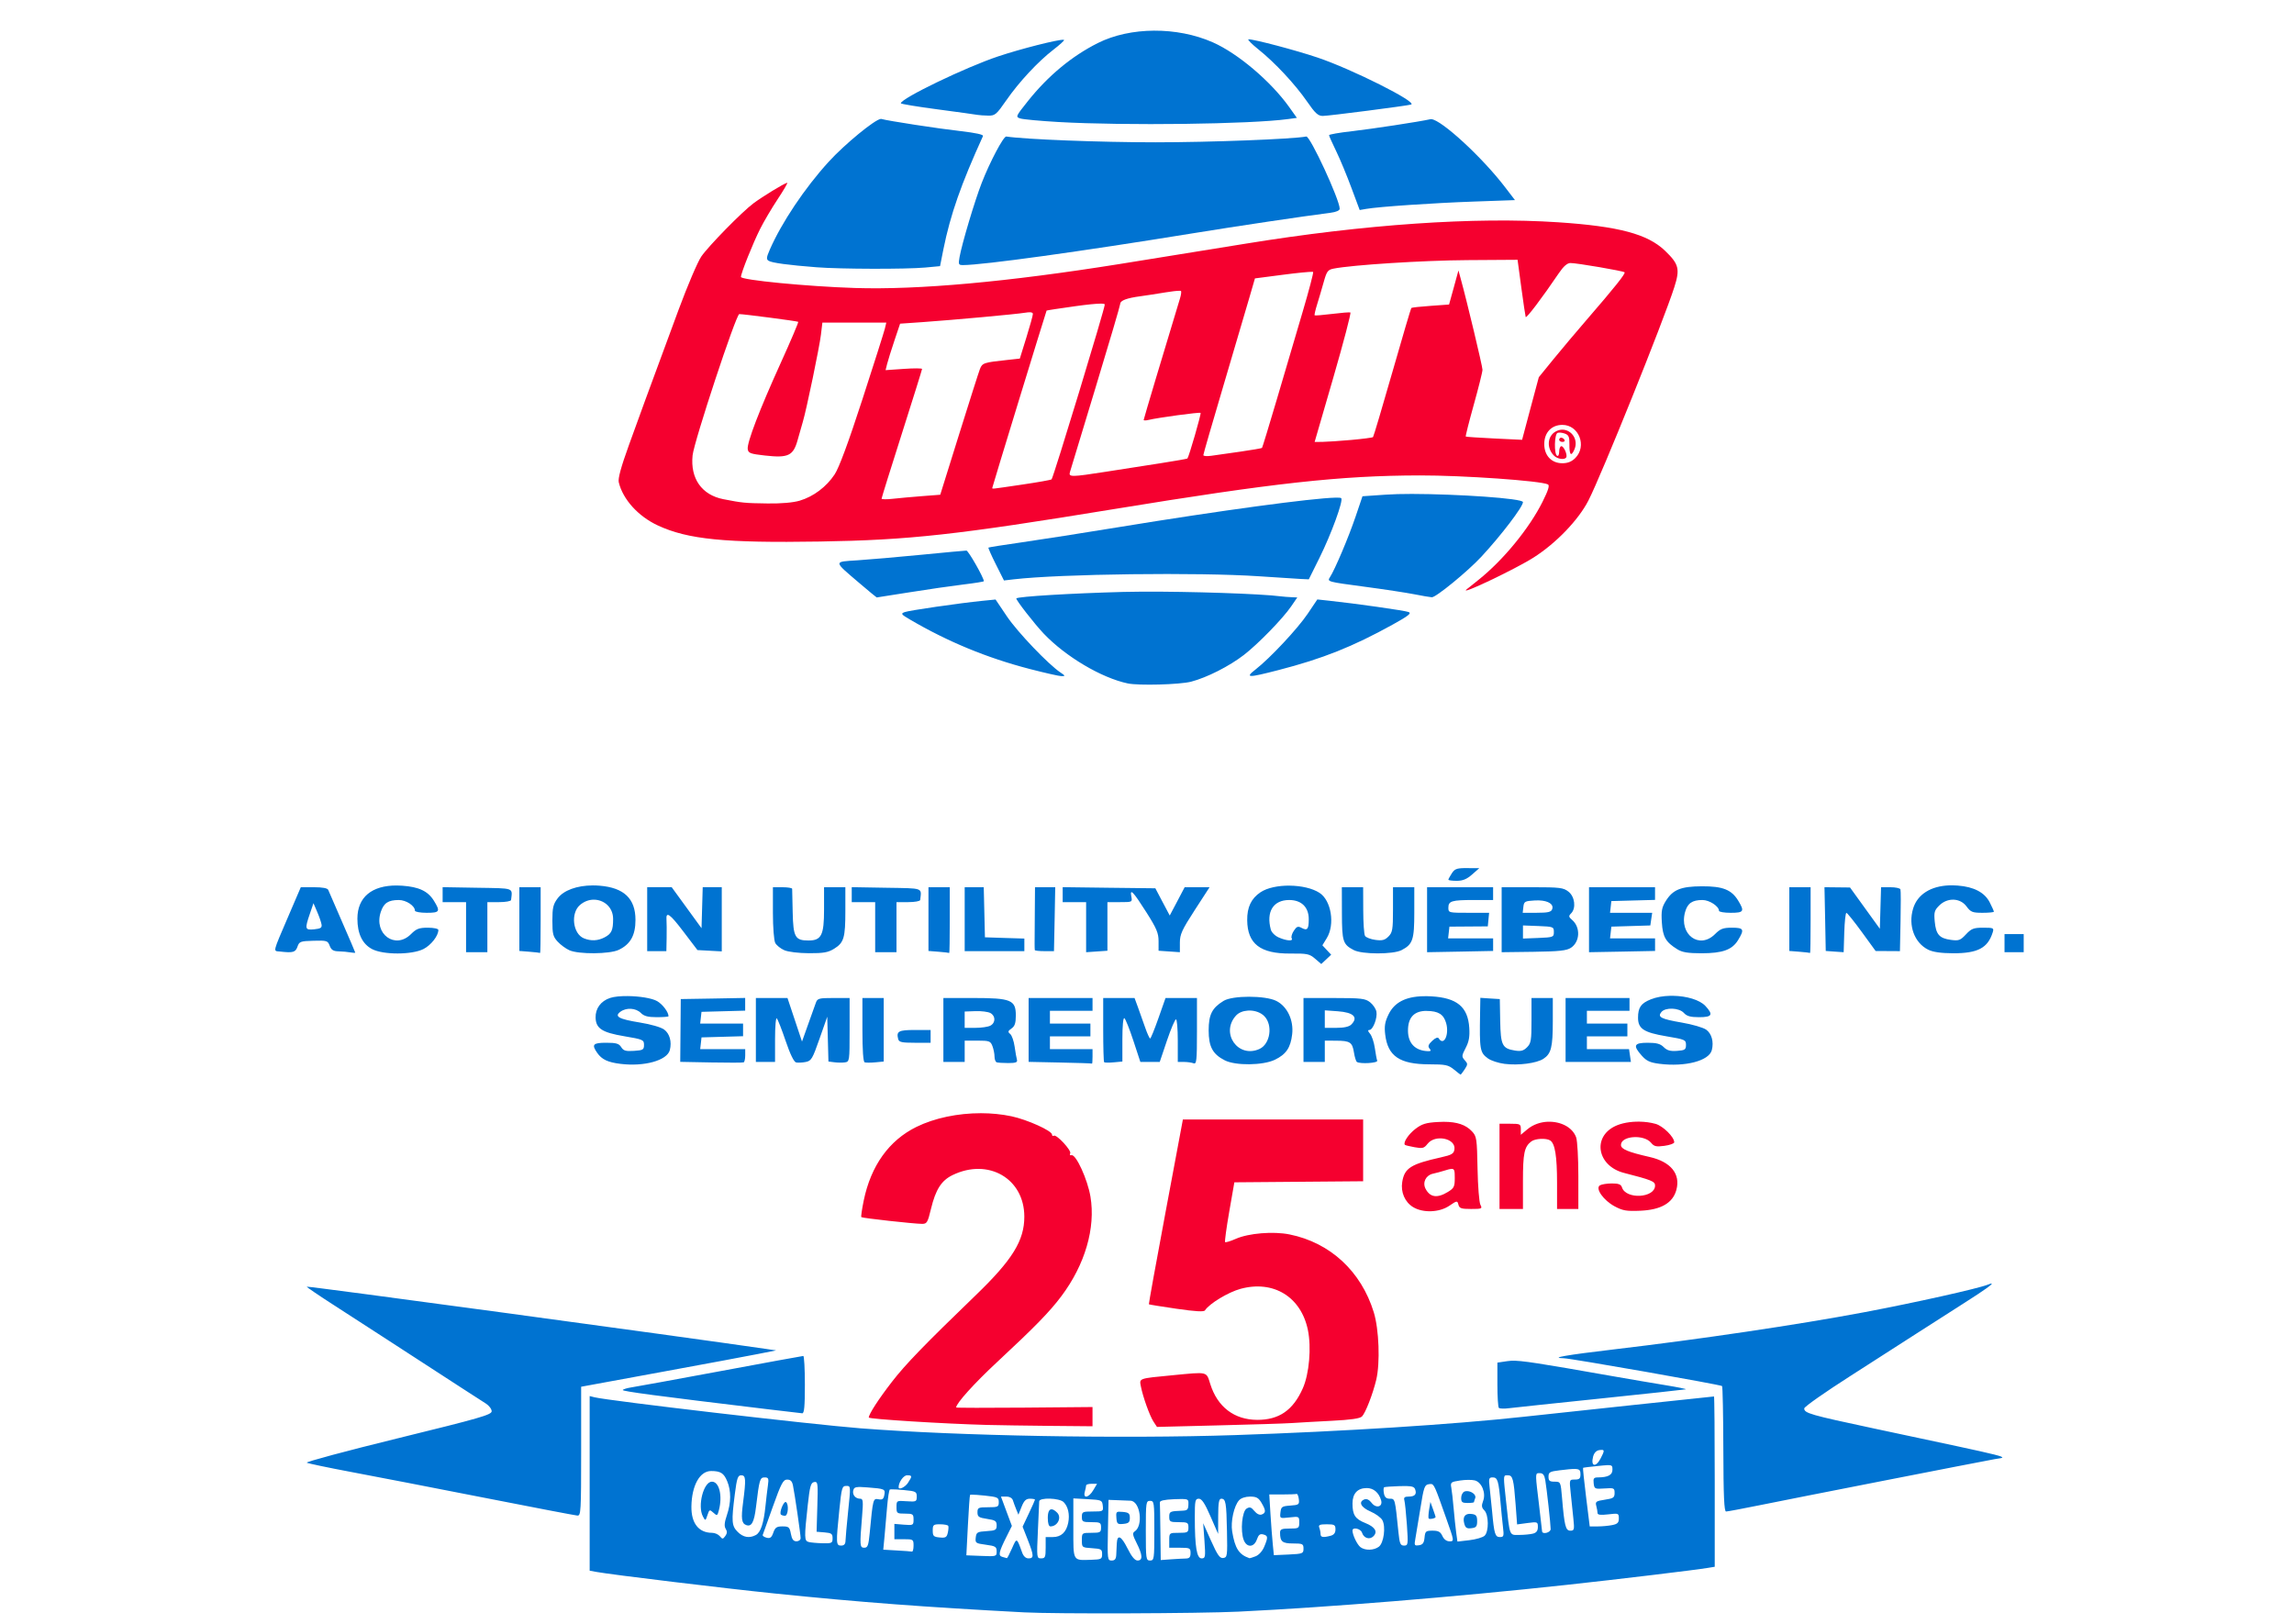 <?xml version="1.0" encoding="UTF-8" standalone="no"?>
<!-- Created with Inkscape (http://www.inkscape.org/) -->

<svg
   xmlns:dc="http://purl.org/dc/elements/1.1/"
   xmlns:cc="http://creativecommons.org/ns#"
   xmlns:rdf="http://www.w3.org/1999/02/22-rdf-syntax-ns#"
   xmlns:svg="http://www.w3.org/2000/svg"
   xmlns="http://www.w3.org/2000/svg"
   xmlns:sodipodi="http://sodipodi.sourceforge.net/DTD/sodipodi-0.dtd"
   xmlns:inkscape="http://www.inkscape.org/namespaces/inkscape"
   width="250"
   height="177"
   id="svg2"
   version="1.1"
   inkscape:version="0.48.2 r9819"
   sodipodi:docname="log25.svg">
  <defs
     id="defs4" />
  <sodipodi:namedview
     id="base"
     pagecolor="#ffffff"
     bordercolor="#666666"
     borderopacity="1.0"
     inkscape:pageopacity="0.0"
     inkscape:pageshadow="2"
     inkscape:zoom="1"
     inkscape:cx="82.67113"
     inkscape:cy="226.63776"
     inkscape:document-units="px"
     inkscape:current-layer="layer1"
     showgrid="false"
     fit-margin-top="0"
     fit-margin-left="0"
     fit-margin-right="0"
     fit-margin-bottom="0"
     inkscape:window-width="1073"
     inkscape:window-height="724"
     inkscape:window-x="0"
     inkscape:window-y="0"
     inkscape:window-maximized="0" />
  <g
     inkscape:label="Layer 1"
     inkscape:groupmode="layer"
     id="layer1"
     transform="translate(-853.052,-639.379)">
    <path
       style="fill:#0073d1;fill-opacity:1"
       d="m 978.828,642.72 c -2.203,0.013 -4.362,0.462 -6.132,1.35 -2.837,1.424 -5.424,3.569 -7.612,6.313 -1.351,1.695 -1.372,1.736 -0.835,1.909 0.302,0.097 2.171,0.272 4.151,0.385 7.29,0.414 20.914,0.239 25.014,-0.319 l 0.972,-0.131 -0.856,-1.205 c -2.006,-2.798 -5.586,-5.827 -8.294,-7.024 -1.96,-0.867 -4.205,-1.29 -6.408,-1.277 z m 10.268,0.943 c -0.081,0.055 0.374,0.52 1.067,1.074 1.814,1.449 4.02,3.809 5.334,5.711 0.886,1.283 1.198,1.567 1.713,1.567 0.62,0 9.171,-1.102 9.622,-1.241 0.771,-0.237 -6.471,-3.875 -10.217,-5.13 -2.423,-0.812 -6.851,-1.98 -7.496,-1.981 -0.01,-2e-5 -0.017,-0.004 -0.022,0 z m -20.159,0.051 c -0.635,-0.027 -4.597,0.973 -7.097,1.807 -3.538,1.18 -10.586,4.575 -10.617,5.116 -0.004,0.071 1.795,0.369 3.998,0.66 2.203,0.291 4.162,0.564 4.354,0.602 0.192,0.038 0.714,0.07 1.161,0.08 0.753,0.016 0.899,-0.105 1.974,-1.655 1.401,-2.019 3.462,-4.233 5.152,-5.537 0.685,-0.529 1.204,-1.002 1.154,-1.052 -0.011,-0.011 -0.037,-0.02 -0.08,-0.022 z m -19.898,8.628 c -0.626,0.045 -3.92,2.741 -5.682,4.673 -2.597,2.848 -5.139,6.641 -6.422,9.593 -0.362,0.834 -0.38,1.034 -0.116,1.197 0.358,0.221 2.134,0.465 5.225,0.704 2.632,0.203 9.7,0.221 11.836,0.029 l 1.618,-0.152 0.37,-1.858 c 0.766,-3.785 1.914,-7.056 4.31,-12.322 0.072,-0.158 -0.795,-0.347 -2.395,-0.53 -2.508,-0.286 -7.967,-1.125 -8.694,-1.335 -0.014,-0.004 -0.031,-10e-4 -0.051,0 z m 59.991,0.022 c -0.036,-0.002 -0.066,7.5e-4 -0.094,0.008 -1.229,0.275 -6.303,1.05 -8.548,1.306 -1.373,0.156 -2.496,0.352 -2.496,0.435 0,0.084 0.355,0.873 0.784,1.756 0.429,0.883 1.173,2.687 1.662,4.006 l 0.893,2.395 0.711,-0.123 c 1.383,-0.241 7.269,-0.642 11.712,-0.798 l 4.499,-0.16 -1.067,-1.393 c -2.497,-3.276 -6.952,-7.363 -8.055,-7.431 z m -46.312,1.894 c -0.301,-0.046 -1.79,2.768 -2.685,5.072 -0.759,1.953 -2.144,6.588 -2.409,8.069 -0.143,0.799 -0.112,0.871 0.377,0.871 2.141,-4.7e-4 12.844,-1.48 25.028,-3.461 4.945,-0.804 11.899,-1.84 15.036,-2.242 0.604,-0.077 0.987,-0.246 0.987,-0.435 0,-0.986 -3.223,-7.952 -3.643,-7.874 -1.53,0.287 -10.474,0.63 -16.444,0.631 -5.981,7.6e-4 -14.184,-0.317 -16.248,-0.631 z m 44.23,38.954 c -1.123,-10e-4 -2.124,0.026 -2.881,0.08 l -2.533,0.174 -0.747,2.206 c -0.768,2.271 -2.259,5.791 -2.808,6.633 -0.305,0.468 -0.237,0.487 3.694,1.009 2.201,0.292 4.678,0.67 5.508,0.835 0.83,0.165 1.689,0.311 1.909,0.327 0.435,0.03 3.917,-2.821 5.406,-4.427 2.147,-2.314 4.528,-5.439 4.528,-5.943 0,-0.413 -7.207,-0.885 -12.075,-0.893 z m -8.36,0.406 c -2.574,0.057 -12.552,1.403 -23.57,3.207 -3.832,0.627 -8.586,1.373 -10.566,1.655 -1.98,0.282 -3.636,0.545 -3.679,0.581 -0.043,0.035 0.32,0.853 0.806,1.821 l 0.885,1.763 1.052,-0.123 c 5.099,-0.594 20.168,-0.782 26.755,-0.334 1.958,0.133 3.974,0.264 4.485,0.29 l 0.929,0.043 1.161,-2.337 c 1.301,-2.622 2.625,-6.258 2.373,-6.509 -0.047,-0.047 -0.264,-0.066 -0.631,-0.058 z m -40.217,5.769 c -0.148,0 -2.363,0.206 -4.927,0.457 -2.564,0.251 -5.687,0.521 -6.937,0.602 -2.654,0.172 -2.667,0.036 0.181,2.467 1.022,0.872 1.881,1.582 1.909,1.582 0.028,1e-5 1.647,-0.253 3.599,-0.566 1.952,-0.313 4.567,-0.692 5.813,-0.842 1.245,-0.15 2.264,-0.312 2.264,-0.363 0,-0.375 -1.688,-3.338 -1.901,-3.338 z m 19.136,4.477 c -0.737,0.004 -1.422,0.013 -2.025,0.029 -5.683,0.149 -11.464,0.499 -11.669,0.704 -0.105,0.105 1.984,2.791 2.99,3.846 2.391,2.508 6.267,4.807 9.143,5.421 1.191,0.254 5.681,0.133 6.916,-0.189 1.721,-0.448 4.161,-1.685 5.755,-2.917 1.547,-1.196 4.217,-3.937 5.138,-5.276 l 0.675,-0.987 -0.646,-0.029 c -0.357,-0.016 -0.862,-0.053 -1.118,-0.087 -2.172,-0.29 -10.004,-0.542 -15.159,-0.515 z m 19.107,0.849 -1.045,1.553 c -1.091,1.625 -4.094,4.835 -5.689,6.081 -1.177,0.92 -0.868,0.933 2.496,0.065 4.832,-1.246 8.092,-2.549 12.445,-4.956 1.719,-0.951 2.082,-1.236 1.742,-1.372 -0.404,-0.161 -5.852,-0.935 -8.672,-1.234 l -1.277,-0.138 z m -35.064,0.008 -1.393,0.138 c -2.539,0.254 -8.01,1.048 -8.512,1.234 -0.449,0.166 -0.395,0.241 0.581,0.813 4.128,2.419 8.38,4.174 13.04,5.384 1.66,0.431 3.228,0.786 3.483,0.784 0.419,-0.003 0.407,-0.043 -0.116,-0.392 -1.324,-0.881 -4.686,-4.402 -5.842,-6.117 l -1.241,-1.843 z m 51.022,29.274 c -0.808,0.019 -1.014,0.131 -1.299,0.566 -0.206,0.315 -0.377,0.628 -0.377,0.697 0,0.068 0.406,0.123 0.9,0.123 0.665,0 1.1,-0.175 1.684,-0.689 l 0.784,-0.689 -1.306,-0.008 c -0.142,-4.6e-4 -0.269,-0.003 -0.385,0 z m 52.938,1.879 c -2.049,0.07 -3.505,0.989 -3.969,2.54 -0.553,1.844 0.148,3.735 1.655,4.477 0.514,0.253 1.392,0.381 2.7,0.385 2.687,0.008 3.782,-0.569 4.318,-2.264 0.157,-0.496 0.1,-0.522 -1.038,-0.522 -1.044,0 -1.288,0.1 -1.879,0.733 -0.605,0.647 -0.781,0.709 -1.633,0.595 -1.26,-0.169 -1.629,-0.588 -1.763,-1.988 -0.098,-1.018 -0.038,-1.232 0.486,-1.756 0.889,-0.889 2.279,-0.847 2.975,0.094 0.46,0.622 0.648,0.697 1.749,0.697 0.678,0 1.234,-0.054 1.234,-0.123 0,-0.069 -0.201,-0.52 -0.45,-1.009 -0.554,-1.085 -1.723,-1.702 -3.498,-1.836 -0.157,-0.012 -0.313,-0.019 -0.464,-0.022 -0.142,-0.003 -0.284,-0.004 -0.421,0 z m -147.87,0.008 c -1.712,0.008 -3.156,0.527 -3.817,1.408 -0.484,0.645 -0.573,1.023 -0.573,2.431 0,1.453 0.074,1.744 0.581,2.293 0.319,0.346 0.894,0.766 1.277,0.936 1.014,0.451 4.382,0.426 5.37,-0.043 1.281,-0.608 1.829,-1.589 1.829,-3.266 0,-2.325 -1.252,-3.516 -3.919,-3.73 -0.254,-0.02 -0.503,-0.03 -0.747,-0.029 z m -21.32,0.008 c -2.745,-0.021 -4.318,1.276 -4.318,3.614 0,1.636 0.536,2.756 1.596,3.316 1.214,0.642 4.349,0.636 5.609,-0.008 0.825,-0.421 1.618,-1.439 1.618,-2.075 0,-0.137 -0.496,-0.247 -1.139,-0.247 -0.961,0 -1.258,0.111 -1.843,0.697 -1.72,1.72 -4.086,-0.011 -3.295,-2.409 0.323,-0.98 0.812,-1.306 1.967,-1.306 0.802,0 1.756,0.631 1.756,1.161 0,0.128 0.575,0.232 1.277,0.232 1.434,0 1.518,-0.138 0.791,-1.313 -0.65,-1.052 -1.639,-1.515 -3.461,-1.64 -0.193,-0.013 -0.376,-0.02 -0.559,-0.022 z m 97.283,0.015 c -1.232,-0.013 -2.448,0.229 -3.186,0.726 -1.011,0.681 -1.461,1.628 -1.444,3.048 0.031,2.574 1.423,3.654 4.71,3.628 1.818,-0.014 2.073,0.033 2.685,0.559 l 0.675,0.581 0.544,-0.508 0.537,-0.508 -0.479,-0.508 -0.479,-0.515 0.479,-0.784 c 0.908,-1.49 0.493,-4.091 -0.784,-4.927 -0.782,-0.512 -2.026,-0.778 -3.258,-0.791 z m 44.926,0.072 c -2.306,0.011 -3.173,0.365 -3.948,1.618 -0.426,0.689 -0.499,1.083 -0.421,2.315 0.101,1.595 0.419,2.149 1.698,2.939 0.531,0.328 1.154,0.427 2.62,0.428 2.298,7.5e-4 3.345,-0.376 3.991,-1.437 0.713,-1.169 0.628,-1.35 -0.668,-1.35 -0.961,0 -1.258,0.111 -1.843,0.697 -1.704,1.704 -3.945,0.058 -3.265,-2.402 0.264,-0.956 0.772,-1.313 1.894,-1.313 0.756,0 1.8,0.684 1.8,1.176 0,0.123 0.575,0.218 1.277,0.218 1.433,0 1.53,-0.156 0.82,-1.321 -0.732,-1.201 -1.685,-1.578 -3.955,-1.567 z m -137.239,0.094 0,0.82 0,0.813 1.277,0 1.277,0 0,2.729 0,2.729 1.161,0 1.161,0 0,-2.729 0,-2.729 1.277,0 c 0.702,0 1.292,-0.104 1.306,-0.232 0.153,-1.373 0.429,-1.265 -3.694,-1.335 l -3.766,-0.065 z m 44.585,0 0,0.82 0,0.813 1.277,0 1.277,0 0,2.729 0,2.729 1.161,0 1.161,0 0,-2.729 0,-2.729 1.277,0 c 0.702,0 1.292,-0.104 1.306,-0.232 0.153,-1.373 0.429,-1.265 -3.694,-1.335 l -3.766,-0.065 z m 22.989,0 0,0.82 0,0.813 1.277,0 1.277,0 0,2.729 0,2.729 1.161,-0.08 1.161,-0.08 0,-2.649 0,-2.649 1.364,0 c 1.347,0 1.357,-7.6e-4 1.241,-0.61 -0.182,-0.95 0.212,-0.533 1.655,1.742 1.097,1.73 1.313,2.243 1.313,3.12 l 0,1.045 1.161,0.08 1.161,0.08 0,-1.045 c 0,-0.898 0.23,-1.396 1.618,-3.541 l 1.618,-2.496 -1.357,0 -1.357,0 -0.813,1.546 -0.813,1.538 -0.784,-1.48 -0.784,-1.488 -5.051,-0.058 -5.051,-0.065 z m -83.031,0.008 -1.321,3.077 c -1.801,4.205 -1.708,3.846 -0.943,3.933 1.419,0.162 1.687,0.086 1.901,-0.53 0.196,-0.562 0.32,-0.607 1.749,-0.646 1.448,-0.04 1.553,-0.011 1.763,0.544 0.174,0.458 0.388,0.596 0.98,0.61 0.418,0.01 0.997,0.062 1.284,0.116 0.287,0.053 0.522,0.063 0.522,0.022 0,-0.041 -0.638,-1.531 -1.415,-3.309 -0.777,-1.778 -1.464,-3.367 -1.531,-3.527 -0.079,-0.188 -0.626,-0.29 -1.553,-0.29 l -1.437,0 z m 23.817,0 0,3.476 0,3.469 1.103,0.087 c 0.607,0.048 1.129,0.108 1.161,0.131 0.032,0.023 0.058,-1.583 0.058,-3.563 l 0,-3.599 -1.161,0 -1.161,0 z m 13.933,0 0,3.483 0,3.483 1.045,0 1.045,0 0.029,-1.451 c 0.014,-0.798 0.006,-1.67 -0.015,-1.945 -0.078,-0.992 0.357,-0.693 1.85,1.277 l 1.524,2.003 1.321,0.072 1.328,0.072 0,-3.498 0,-3.498 -1.038,0 -1.038,0 -0.065,2.235 -0.065,2.235 -1.625,-2.235 -1.626,-2.235 -1.335,0 -1.335,0 z m 13.701,0 0,2.808 c 0,1.56 0.114,3.005 0.254,3.266 0.138,0.257 0.582,0.615 0.987,0.791 0.425,0.185 1.554,0.321 2.678,0.327 1.59,0.008 2.098,-0.083 2.75,-0.486 1.074,-0.664 1.226,-1.192 1.226,-4.165 l 0,-2.54 -1.161,0 -1.161,0 0,2.438 c 0,2.792 -0.291,3.367 -1.698,3.367 -1.456,0 -1.659,-0.365 -1.72,-3.055 -0.03,-1.319 -0.056,-2.48 -0.058,-2.576 -0.002,-0.096 -0.478,-0.174 -1.052,-0.174 l -1.045,0 z m 16.952,0 0,3.476 0,3.469 1.103,0.087 c 0.607,0.048 1.129,0.108 1.161,0.131 0.032,0.023 0.058,-1.583 0.058,-3.563 l 0,-3.599 -1.161,0 -1.161,0 z m 3.948,0 0,3.483 0,3.483 3.251,0 3.251,0 0,-0.682 0,-0.689 -2.148,-0.065 -2.148,-0.072 -0.065,-2.729 -0.065,-2.729 -1.038,0 -1.038,0 z m 7.663,0 -0.022,2.787 c -0.013,1.533 -0.022,3.048 -0.022,3.367 0,0.319 0.009,0.633 0.022,0.697 0.013,0.064 0.491,0.116 1.059,0.116 l 1.03,0 0.072,-3.483 0.065,-3.483 -1.103,0 -1.103,0 z m 33.439,0 0.008,2.845 c 0.008,3.071 0.108,3.389 1.292,4.006 0.913,0.476 4.287,0.481 5.203,0.008 1.232,-0.637 1.393,-1.124 1.393,-4.122 l 0,-2.736 -1.161,0 -1.161,0 0,2.438 c 0,2.173 -0.055,2.494 -0.493,2.932 -0.394,0.394 -0.673,0.471 -1.422,0.37 -0.515,-0.069 -1.025,-0.266 -1.132,-0.435 -0.107,-0.169 -0.194,-1.435 -0.196,-2.808 l -0.01,-2.496 -1.161,0 -1.161,0 z m 9.289,0 0,3.541 0,3.541 3.599,-0.065 3.599,-0.072 0,-0.682 0,-0.689 -2.453,0 -2.453,0 0.072,-0.639 0.073,-0.639 2.09,-0.015 2.09,-0.015 0.072,-0.74 0.073,-0.74 -2.221,0 c -2.187,0 -2.22,-0.004 -2.22,-0.552 0,-0.734 0.351,-0.842 2.808,-0.842 l 2.068,0 0,-0.697 0,-0.697 -3.599,0 -3.599,0 z m 8.127,0 0,3.541 0,3.541 3.476,-0.044 c 2.792,-0.039 3.598,-0.126 4.071,-0.435 0.996,-0.653 1.064,-2.241 0.13,-3.041 -0.379,-0.325 -0.393,-0.427 -0.109,-0.711 0.562,-0.562 0.411,-1.82 -0.283,-2.366 -0.555,-0.436 -0.925,-0.486 -3.948,-0.486 l -3.338,0 z m 9.521,0 0,3.541 0,3.541 3.599,-0.065 3.599,-0.072 0,-0.682 0,-0.689 -2.453,0 -2.453,0 0.072,-0.639 0.072,-0.639 2.126,-0.065 2.119,-0.065 0.101,-0.689 0.102,-0.689 -2.3,0 -2.293,0 0.072,-0.639 0.072,-0.639 2.38,-0.065 2.38,-0.065 0,-0.689 0,-0.689 -3.599,0 -3.599,0 z m 21.828,0 0,3.476 0,3.469 1.103,0.087 c 0.607,0.048 1.129,0.108 1.161,0.131 0.032,0.023 0.057,-1.583 0.057,-3.563 l 0,-3.599 -1.161,0 -1.161,0 z m 3.832,0 0.072,3.476 0.066,3.469 0.98,0.072 0.973,0.065 0.066,-2.148 c 0.037,-1.181 0.141,-2.144 0.232,-2.141 0.091,0.003 0.846,0.942 1.676,2.083 l 1.509,2.075 1.321,0.008 1.328,0.008 0.066,-3.251 c 0.039,-1.79 0.034,-3.358 -0.011,-3.483 -0.043,-0.126 -0.529,-0.232 -1.089,-0.232 l -1.023,0 -0.066,2.264 -0.066,2.264 -1.625,-2.25 -1.625,-2.25 -1.393,-0.015 -1.393,-0.015 z m -134.147,1.357 c 1.112,-0.015 2.133,0.811 2.133,2.097 -2e-5,1.245 -0.171,1.618 -0.943,2.017 -0.731,0.378 -1.472,0.409 -2.235,0.102 -1.212,-0.488 -1.48,-2.737 -0.435,-3.636 0.456,-0.393 0.975,-0.574 1.48,-0.581 z m 75.811,0.036 c 1.335,0 2.133,0.781 2.133,2.09 0,1.093 -0.154,1.284 -0.776,0.951 -0.401,-0.215 -0.539,-0.164 -0.856,0.319 -0.207,0.316 -0.307,0.679 -0.225,0.813 0.208,0.336 -0.54,0.291 -1.408,-0.087 -0.408,-0.178 -0.788,-0.553 -0.871,-0.864 -0.522,-1.949 0.269,-3.222 2.003,-3.222 z m 27.227,0.043 c 1.033,0.037 1.638,0.43 1.429,0.972 -0.115,0.301 -0.469,0.377 -1.676,0.377 l -1.531,0 0.072,-0.639 c 0.068,-0.591 0.159,-0.641 1.234,-0.704 0.164,-0.01 0.324,-0.013 0.472,-0.008 z m -133.56,0.305 0.399,0.929 c 0.221,0.511 0.436,1.132 0.479,1.379 0.064,0.366 -0.081,0.464 -0.791,0.537 -1.016,0.104 -1.051,-0.021 -0.479,-1.698 l 0.392,-1.147 z m 131.811,2.424 1.684,0.065 c 1.623,0.066 1.683,0.086 1.683,0.646 0,0.56 -0.06,0.587 -1.683,0.653 l -1.684,0.065 0,-0.718 0,-0.711 z m 52.48,0.943 0,0.987 0,0.987 1.045,0 1.045,0 0,-0.987 0,-0.987 -1.045,0 -1.045,0 z m -36.443,6.727 c -0.756,0.017 -1.494,0.14 -2.104,0.385 -1.075,0.43 -1.393,0.886 -1.393,2.01 0,1.192 0.625,1.602 3.091,2.017 2.028,0.342 2.134,0.385 2.134,0.936 -10e-5,0.516 -0.107,0.59 -0.972,0.653 -0.737,0.053 -1.09,-0.045 -1.451,-0.406 -0.366,-0.366 -0.777,-0.479 -1.756,-0.479 -1.499,0 -1.628,0.3 -0.631,1.415 0.514,0.575 0.898,0.748 1.916,0.878 2.811,0.358 5.417,-0.323 5.711,-1.495 0.227,-0.905 -0.016,-1.788 -0.61,-2.221 -0.319,-0.233 -1.518,-0.58 -2.663,-0.776 -2.279,-0.392 -2.68,-0.601 -2.221,-1.154 0.438,-0.527 1.931,-0.467 2.446,0.102 0.321,0.354 0.716,0.464 1.662,0.464 1.417,0 1.571,-0.268 0.69,-1.219 -0.633,-0.683 -2.074,-1.087 -3.52,-1.11 -0.108,-10e-4 -0.218,-0.002 -0.327,0 z m -113.611,0.029 c -0.755,-0.006 -1.458,0.054 -1.909,0.203 -1.009,0.333 -1.61,1.15 -1.582,2.148 0.034,1.183 0.707,1.618 3.12,2.025 2.049,0.345 2.155,0.392 2.155,0.943 0,0.527 -0.103,0.589 -1.096,0.653 -0.897,0.058 -1.142,-0.015 -1.386,-0.406 -0.244,-0.391 -0.543,-0.479 -1.64,-0.479 -1.446,0 -1.613,0.196 -0.972,1.11 0.499,0.712 1.15,1.021 2.525,1.19 2.614,0.322 5.099,-0.374 5.385,-1.509 0.226,-0.901 -0.016,-1.781 -0.617,-2.228 -0.346,-0.257 -1.449,-0.574 -2.656,-0.769 -2.303,-0.373 -2.812,-0.658 -2.112,-1.176 0.641,-0.473 1.677,-0.413 2.221,0.131 0.352,0.352 0.774,0.464 1.742,0.464 0.702,0 1.277,-0.044 1.277,-0.102 -5e-5,-0.446 -0.627,-1.286 -1.226,-1.64 -0.574,-0.339 -1.972,-0.547 -3.229,-0.559 z m 86.71,0.015 c -1.944,0.045 -3.159,0.688 -3.788,1.988 -0.394,0.815 -0.47,1.283 -0.363,2.184 0.28,2.364 1.576,3.246 4.804,3.251 1.759,0.003 2.073,0.065 2.678,0.559 0.377,0.308 0.704,0.561 0.733,0.566 0.029,0.004 0.231,-0.251 0.443,-0.573 0.354,-0.541 0.354,-0.619 0.011,-1.001 -0.348,-0.384 -0.339,-0.49 0.101,-1.335 0.359,-0.688 0.456,-1.23 0.392,-2.199 -0.15,-2.281 -1.336,-3.263 -4.129,-3.425 -0.308,-0.018 -0.6,-0.021 -0.878,-0.015 z m -18.976,0.058 c -1.158,-4.6e-4 -2.291,0.147 -2.787,0.45 -1.257,0.769 -1.626,1.497 -1.626,3.215 -6e-5,1.781 0.435,2.592 1.756,3.266 1.173,0.598 4.164,0.564 5.464,-0.065 1.217,-0.589 1.707,-1.305 1.879,-2.765 0.183,-1.543 -0.532,-3.052 -1.734,-3.65 -0.61,-0.303 -1.795,-0.45 -2.953,-0.45 z m 25.195,0.116 -0.029,1.698 c -0.07,3.967 -0.018,4.278 0.864,4.913 0.332,0.239 1.142,0.504 1.8,0.588 1.525,0.193 3.494,-0.064 4.238,-0.551 0.846,-0.554 1.023,-1.258 1.023,-4.086 l 0,-2.54 -1.161,0 -1.161,0 0,2.438 c 0,2.172 -0.05,2.495 -0.486,2.932 -0.385,0.385 -0.671,0.461 -1.321,0.356 -1.382,-0.224 -1.553,-0.569 -1.604,-3.236 l -0.043,-2.373 -1.06,-0.065 -1.059,-0.072 z m -80.114,0.015 -3.512,0.065 -3.512,0.058 -0.029,3.425 -0.029,3.418 3.367,0.065 c 1.852,0.035 3.445,0.032 3.541,-0.008 0.096,-0.04 0.174,-0.379 0.174,-0.755 l 0,-0.689 -2.453,0 -2.453,0 0.072,-0.639 0.072,-0.639 2.264,-0.065 2.264,-0.065 0,-0.689 0,-0.689 -2.337,0 -2.337,0 0.072,-0.639 0.072,-0.639 2.38,-0.065 2.38,-0.065 0,-0.689 0,-0.697 z m 1.161,0.008 0,3.483 0,3.483 1.045,0 1.045,0 0,-2.482 c -6e-5,-1.393 0.085,-2.388 0.196,-2.264 0.109,0.121 0.545,1.235 0.965,2.475 0.492,1.45 0.9,2.279 1.139,2.329 0.205,0.043 0.669,0.021 1.038,-0.051 0.614,-0.119 0.74,-0.332 1.509,-2.533 l 0.842,-2.402 0.065,2.438 0.065,2.446 0.631,0.08 c 0.347,0.047 0.866,0.056 1.154,0.015 0.515,-0.075 0.522,-0.13 0.522,-3.549 l 0,-3.469 -1.749,0 c -1.602,0 -1.759,0.043 -1.93,0.522 -0.103,0.287 -0.485,1.356 -0.849,2.373 l -0.66,1.851 -0.791,-2.373 -0.791,-2.373 -1.727,0 -1.72,0 z m 11.611,0 0,3.469 c 0,2.237 0.087,3.488 0.247,3.541 0.136,0.045 0.658,0.048 1.161,0 l 0.914,-0.087 0,-3.461 0,-3.461 -1.161,0 -1.161,0 z m 8.824,0 0,3.483 0,3.483 1.161,0 1.161,0 0,-1.161 0,-1.161 1.401,0 c 1.288,0 1.417,0.054 1.625,0.602 0.125,0.328 0.225,0.839 0.225,1.139 -6e-5,0.3 0.109,0.581 0.239,0.624 0.13,0.043 0.7,0.081 1.27,0.08 0.81,-10e-4 1.014,-0.083 0.936,-0.356 -0.055,-0.192 -0.169,-0.834 -0.254,-1.437 -0.085,-0.603 -0.298,-1.222 -0.479,-1.372 -0.278,-0.23 -0.259,-0.324 0.138,-0.602 0.359,-0.251 0.472,-0.584 0.472,-1.422 0,-1.684 -0.514,-1.901 -4.623,-1.901 l -3.273,0 z m 9.289,0 0,3.483 0,3.476 3.425,0.072 c 1.884,0.039 3.451,0.088 3.483,0.116 0.032,0.028 0.058,-0.315 0.058,-0.762 l 0,-0.813 -2.322,0 -2.322,0 0,-0.697 0,-0.697 2.206,0 2.206,0 0,-0.697 0,-0.697 -2.206,0 -2.206,0 0,-0.697 0,-0.697 2.322,0 2.322,0 0,-0.697 0,-0.697 -3.483,0 -3.483,0 z m 8.128,0 0,3.447 c -4e-5,1.894 0.044,3.491 0.102,3.549 0.057,0.057 0.528,0.064 1.045,0.015 l 0.943,-0.087 0,-2.431 c -6e-5,-1.461 0.086,-2.375 0.218,-2.293 0.12,0.074 0.562,1.179 0.98,2.453 l 0.762,2.315 1.052,0 1.059,0 0.784,-2.322 c 0.432,-1.277 0.877,-2.322 0.987,-2.322 0.109,0 0.196,1.045 0.196,2.322 l 0,2.322 0.675,0 c 0.373,0 0.843,0.068 1.045,0.145 0.325,0.125 0.37,-0.274 0.37,-3.483 l 0,-3.628 -1.713,0 -1.713,0 -0.776,2.206 c -0.427,1.213 -0.83,2.206 -0.9,2.206 -0.069,0 -0.321,-0.549 -0.552,-1.219 -0.231,-0.671 -0.584,-1.663 -0.784,-2.206 l -0.363,-0.987 -1.705,0 -1.713,0 z m 21.828,0 0,3.483 0,3.483 1.161,0 1.161,0 0,-1.161 0,-1.161 1.219,0.008 c 1.536,0.004 1.781,0.166 1.959,1.292 0.079,0.501 0.224,0.959 0.319,1.023 0.366,0.244 2.313,0.123 2.213,-0.138 -0.055,-0.143 -0.172,-0.77 -0.261,-1.393 -0.09,-0.623 -0.327,-1.322 -0.522,-1.546 -0.24,-0.274 -0.261,-0.406 -0.072,-0.406 0.393,0 0.899,-1.317 0.769,-1.996 -0.059,-0.311 -0.368,-0.771 -0.689,-1.023 -0.52,-0.409 -0.947,-0.464 -3.919,-0.464 l -3.338,0 z m 28.562,0 0,3.483 0,3.483 3.563,0 3.556,0 -0.101,-0.697 -0.102,-0.697 -2.3,0 -2.293,0 0,-0.697 0,-0.697 2.206,0 2.206,0 0,-0.697 0,-0.697 -2.206,0 -2.206,0 0,-0.697 0,-0.697 2.322,0 2.322,0 0,-0.697 0,-0.697 -3.483,0 -3.483,0 z m -26.24,1.342 1.415,0.102 c 1.719,0.124 2.262,0.655 1.473,1.444 -0.242,0.242 -0.789,0.363 -1.626,0.363 l -1.263,0 0,-0.951 0,-0.958 z m -8.149,0.022 c 0.577,0.015 1.163,0.219 1.546,0.602 0.966,0.966 0.666,3.047 -0.515,3.585 -2.33,1.062 -4.292,-1.724 -2.562,-3.636 0.299,-0.33 0.778,-0.51 1.284,-0.544 0.081,-0.005 0.164,-0.01 0.247,-0.008 z m 19.005,0.044 c 0.081,-0.005 0.161,-7e-4 0.247,0 1.266,0.009 1.844,0.362 2.119,1.321 0.363,1.266 -0.258,2.555 -0.806,1.669 -0.098,-0.16 -0.357,-0.064 -0.711,0.269 -0.422,0.397 -0.494,0.597 -0.297,0.835 0.2,0.241 0.163,0.302 -0.174,0.29 -1.372,-0.046 -2.159,-0.846 -2.17,-2.213 -0.011,-1.368 0.586,-2.093 1.792,-2.17 z m -48.932,0.022 c 0.642,-0.023 1.374,0.069 1.625,0.203 0.585,0.313 0.589,1.068 0.006,1.379 -0.247,0.132 -0.978,0.239 -1.626,0.239 l -1.176,0 0,-0.885 0,-0.893 1.168,-0.043 z m -6.604,2.054 c -1.771,0 -2.033,0.142 -1.814,0.987 0.088,0.341 0.384,0.406 1.821,0.406 l 1.713,0 0,-0.697 0,-0.697 -1.72,0 z m 117.326,27.634 c -0.059,0.002 -0.181,0.041 -0.37,0.116 -1.098,0.439 -7.986,1.975 -13.563,3.026 -7.136,1.345 -17.859,2.937 -27.256,4.042 -5.151,0.606 -6.996,0.933 -5.428,0.958 0.769,0.012 17.114,2.884 17.264,3.033 0.066,0.066 0.129,3.166 0.138,6.894 0.013,5.102 0.089,6.778 0.297,6.778 0.153,3e-5 1.791,-0.305 3.643,-0.682 3.494,-0.712 24.066,-4.746 25.616,-5.022 1.533,-0.273 2.769,0.047 -13.077,-3.331 -7.045,-1.502 -7.663,-1.682 -7.663,-2.199 -10e-5,-0.182 2.267,-1.772 5.036,-3.541 2.769,-1.769 6.035,-3.868 7.257,-4.659 1.222,-0.791 3.553,-2.28 5.181,-3.316 2.225,-1.416 3.183,-2.106 2.925,-2.097 z m -183.595,0.341 c -0.038,0.037 1.321,0.962 3.019,2.054 1.698,1.092 4.286,2.769 5.755,3.723 7.95,5.164 10.161,6.593 10.74,6.959 0.351,0.222 0.639,0.6 0.639,0.842 0,0.386 -1.237,0.742 -10.217,2.946 -5.619,1.379 -10.087,2.578 -9.927,2.663 0.159,0.085 2.328,0.541 4.818,1.009 2.491,0.468 8.969,1.72 14.397,2.787 5.428,1.067 10.052,1.953 10.275,1.967 0.379,0.023 0.406,-0.456 0.406,-7.01 l 0,-7.032 8.65,-1.589 c 4.757,-0.873 9.538,-1.764 10.624,-1.981 l 1.974,-0.392 -1.045,-0.152 c -9.673,-1.407 -50.021,-6.877 -50.108,-6.792 z m 54.113,7.554 c -0.097,0 -4.146,0.744 -8.998,1.647 -4.853,0.903 -9.22,1.699 -9.702,1.771 -0.482,0.072 -0.918,0.202 -0.972,0.29 -0.087,0.141 3.562,0.629 15.783,2.097 1.916,0.23 3.614,0.429 3.773,0.443 0.219,0.019 0.29,-0.746 0.29,-3.113 0,-1.724 -0.078,-3.135 -0.174,-3.135 z m 77.146,0.522 c -0.154,0.008 -0.288,0.024 -0.421,0.043 l -1.081,0.16 0,2.387 c 0,1.312 0.071,2.458 0.16,2.547 0.09,0.089 0.586,0.104 1.103,0.036 0.517,-0.068 5.019,-0.542 10,-1.059 4.981,-0.517 9.153,-0.97 9.267,-1.001 0.114,-0.031 -0.879,-0.233 -2.206,-0.45 -1.327,-0.217 -3.879,-0.65 -5.667,-0.965 -8.11,-1.429 -10.075,-1.749 -11.154,-1.698 z m -100.426,3.846 0,9.514 0,9.521 0.755,0.138 c 1.589,0.292 14.012,1.796 19.448,2.351 9.4,0.96 16.229,1.473 27.169,2.054 3.401,0.181 19.019,0.128 23.338,-0.08 9.776,-0.47 23.598,-1.598 35.761,-2.917 5.59,-0.606 14.092,-1.629 15.384,-1.85 l 0.755,-0.123 0,-9.281 c 0,-5.103 -0.035,-9.281 -0.08,-9.281 -0.098,0 -16.411,1.741 -20.82,2.221 -7.709,0.839 -19.626,1.594 -31.349,1.988 -12.39,0.417 -30.237,0.092 -40.87,-0.74 -5.308,-0.415 -27.429,-2.996 -28.969,-3.382 l -0.522,-0.131 z m 110.229,5.871 c 0.4,-0.03 0.356,0.136 -0.051,0.922 -0.533,1.031 -1.11,0.887 -0.82,-0.203 0.106,-0.396 0.346,-0.65 0.668,-0.697 0.075,-0.011 0.146,-0.018 0.203,-0.022 z m 0.646,1.662 c 0.077,-0.003 0.138,-10e-4 0.196,0 0.384,0.013 0.392,0.149 0.392,0.493 -10e-5,0.579 -0.483,0.835 -1.582,0.842 -0.449,0.002 -0.526,0.105 -0.465,0.639 0.07,0.61 0.122,0.641 1.176,0.566 1.04,-0.074 1.103,-0.049 1.103,0.493 -10e-5,0.505 -0.129,0.592 -1.067,0.733 -0.952,0.143 -1.05,0.217 -0.929,0.668 0.075,0.278 0.136,0.63 0.138,0.784 0,0.199 0.336,0.243 1.161,0.145 1.122,-0.133 1.161,-0.121 1.161,0.443 -10e-5,0.468 -0.144,0.609 -0.726,0.726 -0.399,0.08 -1.109,0.145 -1.582,0.145 l -0.864,0 -0.392,-3.164 c -0.216,-1.742 -0.369,-3.194 -0.334,-3.222 0.035,-0.028 0.771,-0.118 1.633,-0.203 0.434,-0.043 0.752,-0.077 0.98,-0.087 z m -3.527,0.414 c 0.561,0.005 0.631,0.168 0.631,0.573 0,0.472 -0.113,0.581 -0.61,0.581 -0.61,0 -0.61,2.3e-4 -0.457,1.451 0.084,0.798 0.214,2.052 0.29,2.787 0.128,1.227 0.1,1.335 -0.327,1.335 -0.518,0 -0.647,-0.518 -0.907,-3.599 -0.146,-1.723 -0.156,-1.742 -0.813,-1.742 -0.541,0 -0.66,-0.096 -0.66,-0.544 0,-0.488 0.134,-0.566 1.219,-0.697 0.783,-0.094 1.296,-0.148 1.633,-0.145 z m -94.119,0.225 c 1.037,0 1.389,0.224 1.756,1.103 0.442,1.058 0.436,2.332 -0.029,3.701 -0.272,0.802 -0.308,1.211 -0.131,1.495 0.175,0.281 0.164,0.5 -0.043,0.784 -0.263,0.36 -0.316,0.358 -0.595,0.022 -0.169,-0.203 -0.551,-0.37 -0.849,-0.37 -1.456,0 -2.277,-1.046 -2.25,-2.874 0.034,-2.279 0.913,-3.861 2.141,-3.861 z m 90.157,0.232 c 0.051,-0.003 0.107,0 0.174,0 0.331,0 0.486,0.205 0.581,0.755 0.161,0.938 0.585,4.79 0.588,5.341 0,0.391 -0.92,0.62 -0.936,0.232 -0.011,-0.096 -0.156,-1.428 -0.341,-2.961 -0.371,-3.077 -0.418,-3.348 -0.066,-3.367 z m -86.87,0.232 c 0.505,0 0.535,0.407 0.203,2.961 -0.228,1.758 -0.163,2.272 0.327,2.46 0.593,0.227 0.878,-0.282 1.081,-1.959 0.364,-3.006 0.423,-3.229 0.943,-3.229 0.415,0 0.465,0.108 0.356,0.871 -0.069,0.479 -0.191,1.498 -0.268,2.264 -0.187,1.85 -0.521,2.862 -1.045,3.142 -0.708,0.379 -1.377,0.263 -1.981,-0.341 -0.655,-0.655 -0.695,-1.128 -0.312,-4.115 0.225,-1.751 0.325,-2.054 0.697,-2.054 z m 18.076,0 c 0.568,0 0.577,0.091 0.094,0.827 -0.315,0.481 -1.016,0.807 -1.016,0.472 0,-0.544 0.533,-1.299 0.922,-1.299 z m 65.303,0 c 0.048,-0.002 0.102,0 0.167,0 0.536,0 0.637,0.394 0.849,3.2 l 0.16,2.155 1.132,-0.152 c 1.093,-0.145 1.132,-0.128 1.132,0.435 -10e-5,0.409 -0.157,0.62 -0.522,0.718 -0.287,0.077 -0.958,0.143 -1.495,0.145 -1.118,0.004 -1.028,0.251 -1.459,-3.752 -0.27,-2.509 -0.304,-2.734 0.037,-2.75 z m -1.473,0.232 c 0.524,0 0.639,0.375 0.849,2.787 0.072,0.83 0.188,2.006 0.261,2.612 0.119,0.995 0.088,1.103 -0.334,1.103 -0.522,0 -0.629,-0.35 -0.849,-2.787 -0.076,-0.83 -0.197,-2.006 -0.269,-2.612 -0.117,-0.994 -0.08,-1.103 0.341,-1.103 z m -76.899,0.239 c 0.364,-0.002 0.535,0.17 0.631,0.631 0.195,0.937 0.835,5.34 0.835,5.747 0,0.192 -0.2,0.348 -0.45,0.348 -0.335,0 -0.497,-0.213 -0.61,-0.813 -0.137,-0.733 -0.225,-0.813 -0.914,-0.813 -0.636,0 -0.804,0.116 -1.001,0.682 -0.187,0.537 -0.344,0.653 -0.733,0.552 -0.271,-0.071 -0.458,-0.208 -0.421,-0.305 0.037,-0.097 0.535,-1.489 1.11,-3.099 0.901,-2.524 1.118,-2.929 1.553,-2.932 z m 74.229,0.029 c 0.292,-0.004 0.551,0.02 0.704,0.058 0.758,0.19 1.242,1.368 0.914,2.235 -0.195,0.518 -0.172,0.728 0.131,1.03 0.488,0.488 0.507,2.31 0.029,2.765 -0.192,0.182 -0.936,0.401 -1.655,0.486 l -1.306,0.152 -0.138,-1.001 c -0.073,-0.55 -0.199,-1.733 -0.276,-2.627 -0.077,-0.894 -0.19,-1.9 -0.254,-2.242 -0.11,-0.584 -0.05,-0.635 0.943,-0.784 0.291,-0.044 0.615,-0.069 0.907,-0.072 z m -82.429,0.196 c -0.911,0 -1.595,2.646 -0.98,3.795 0.269,0.502 0.278,0.494 0.493,-0.152 0.206,-0.617 0.239,-0.629 0.646,-0.261 0.407,0.368 0.438,0.354 0.602,-0.276 0.411,-1.575 0.037,-3.106 -0.762,-3.106 z m 11.277,0.029 c 0.273,0.016 0.278,0.431 0.21,2.685 l -0.08,2.743 0.871,0.072 c 0.749,0.062 0.871,0.152 0.871,0.639 0,0.525 -0.081,0.569 -1.103,0.544 -0.607,-0.015 -1.286,-0.079 -1.509,-0.138 -0.475,-0.124 -0.484,-0.482 -0.094,-4.013 0.228,-2.066 0.331,-2.448 0.697,-2.518 0.05,-0.01 0.099,-0.017 0.138,-0.015 z m 30.101,0.203 0.595,0 -0.414,0.697 c -0.494,0.837 -1.132,0.957 -0.922,0.174 0.077,-0.287 0.143,-0.601 0.145,-0.697 0.002,-0.096 0.269,-0.174 0.595,-0.174 z m 36.937,0.022 c 0.388,-0.026 0.492,0.303 1.712,3.752 0.876,2.474 0.877,2.496 0.363,2.496 -0.328,0 -0.617,-0.214 -0.784,-0.581 -0.208,-0.456 -0.435,-0.581 -1.067,-0.581 -0.736,0 -0.811,0.063 -0.878,0.755 -0.056,0.585 -0.194,0.776 -0.61,0.835 -0.491,0.07 -0.524,0.011 -0.392,-0.697 0.079,-0.425 0.328,-1.926 0.552,-3.331 0.365,-2.303 0.456,-2.56 0.914,-2.627 0.071,-0.011 0.133,-0.018 0.189,-0.022 z m -63.67,0.21 c 0.492,0 0.486,0.012 0.203,2.729 -0.156,1.501 -0.284,2.964 -0.29,3.251 -0.009,0.364 -0.156,0.522 -0.479,0.522 -0.558,0 -0.567,-0.214 -0.196,-3.875 0.247,-2.439 0.303,-2.627 0.762,-2.627 z m 61.072,0.015 c 0.621,0.016 0.825,0.108 0.914,0.341 0.208,0.542 -0.021,0.806 -0.697,0.806 -0.443,0 -0.558,0.097 -0.472,0.406 0.063,0.224 0.19,1.425 0.276,2.67 0.148,2.16 0.13,2.264 -0.312,2.264 -0.398,0 -0.483,-0.205 -0.61,-1.451 -0.372,-3.678 -0.364,-3.657 -0.936,-3.657 -0.384,0 -0.565,-0.157 -0.646,-0.581 -0.062,-0.322 -0.05,-0.625 0.029,-0.668 0.079,-0.043 0.838,-0.097 1.684,-0.123 0.311,-0.01 0.562,-0.013 0.769,-0.008 z m -59.715,0.102 c 0.06,-10e-4 0.123,-10e-4 0.196,0 0.195,0.004 0.437,0.019 0.747,0.044 1.901,0.147 1.968,0.181 1.843,0.835 -0.085,0.443 -0.217,0.538 -0.639,0.457 -0.585,-0.112 -0.599,-0.07 -0.958,3.715 -0.126,1.328 -0.217,1.567 -0.588,1.567 -0.493,0 -0.506,-0.217 -0.239,-3.425 0.137,-1.652 0.11,-1.916 -0.203,-1.916 -0.526,0 -0.882,-0.435 -0.755,-0.922 0.063,-0.24 0.176,-0.342 0.595,-0.356 z m 55.361,0.116 c 0.738,0 1.309,0.487 1.56,1.313 0.225,0.739 -0.539,0.952 -1.038,0.29 -0.244,-0.323 -0.53,-0.462 -0.769,-0.37 -0.696,0.267 -0.398,0.87 0.653,1.321 0.566,0.243 1.148,0.668 1.299,0.951 0.385,0.719 0.152,2.482 -0.385,2.888 -0.541,0.41 -1.499,0.433 -2.003,0.051 -0.36,-0.273 -0.871,-1.335 -0.871,-1.814 0,-0.412 0.897,-0.21 1.038,0.232 0.192,0.604 0.829,0.803 1.241,0.392 0.5,-0.499 0.181,-1.018 -0.885,-1.444 -1.104,-0.442 -1.393,-0.883 -1.393,-2.126 -10e-5,-1.087 0.548,-1.684 1.553,-1.684 z m -51.806,0.138 c 0.265,-0.006 0.797,0.024 1.372,0.08 1.295,0.126 1.393,0.171 1.393,0.711 0,0.549 -0.061,0.581 -1.103,0.508 -1.094,-0.077 -1.103,-0.071 -1.103,0.639 0,0.68 0.046,0.711 0.929,0.711 0.859,0 0.929,0.054 0.929,0.646 0,0.616 -0.039,0.639 -1.045,0.559 l -1.045,-0.087 0,0.835 0,0.835 1.045,0 c 1.006,0 1.045,0.026 1.045,0.697 0,0.383 -0.079,0.678 -0.174,0.653 -0.096,-0.025 -0.835,-0.078 -1.647,-0.123 l -1.48,-0.087 0.138,-1.437 c 0.074,-0.792 0.2,-2.252 0.283,-3.244 0.083,-0.992 0.217,-1.839 0.298,-1.879 0.02,-0.01 0.079,-0.013 0.167,-0.015 z m 62.669,0.196 c -0.071,0.005 -0.145,0.018 -0.21,0.044 -0.201,0.077 -0.363,0.391 -0.363,0.697 -1e-4,0.463 0.117,0.552 0.697,0.552 0.383,0 0.697,-0.041 0.697,-0.094 -10e-5,-0.053 0.064,-0.25 0.138,-0.443 0.142,-0.37 -0.455,-0.791 -0.958,-0.755 z m -18.512,0.305 c 0.096,-0.032 0.207,0.23 0.247,0.573 0.068,0.583 0.006,0.629 -0.929,0.697 -0.911,0.066 -1.004,0.13 -1.074,0.74 -0.076,0.668 -0.071,0.671 0.987,0.551 1.045,-0.118 1.06,-0.112 1.06,0.544 0,0.637 -0.049,0.668 -1.045,0.668 -0.875,0 -1.045,0.077 -1.045,0.45 0,0.977 0.248,1.176 1.422,1.176 1.047,0 1.132,0.049 1.132,0.566 0,0.533 -0.085,0.565 -1.618,0.639 l -1.611,0.072 -0.116,-1.161 c -0.064,-0.639 -0.18,-2.128 -0.254,-3.309 l -0.131,-2.148 1.401,0 c 0.771,0 1.479,-0.026 1.575,-0.058 z m -35.435,0.08 c 0.26,-0.003 0.828,0.034 1.459,0.102 1.409,0.151 1.524,0.208 1.524,0.718 0,0.509 -0.093,0.552 -1.161,0.552 -1.069,0 -1.161,0.049 -1.161,0.559 0,0.479 0.142,0.576 1.045,0.711 0.902,0.135 1.045,0.233 1.045,0.711 0,0.496 -0.115,0.561 -1.103,0.624 -1.006,0.065 -1.109,0.124 -1.176,0.697 -0.068,0.593 -0.006,0.637 1.103,0.784 1.048,0.139 1.176,0.221 1.176,0.726 -10e-5,0.553 -0.039,0.559 -1.655,0.493 l -1.647,-0.065 0.167,-3.258 c 0.091,-1.791 0.198,-3.288 0.239,-3.331 0.01,-0.011 0.059,-0.021 0.145,-0.022 z m 3.222,0.21 0.588,0 c 0.352,0 0.634,0.161 0.711,0.406 0.07,0.224 0.233,0.668 0.363,0.987 l 0.239,0.581 0.348,-0.871 c 0.267,-0.666 0.482,-0.871 0.907,-0.871 0.306,0 0.551,0.049 0.551,0.102 0,0.052 -0.304,0.732 -0.675,1.517 l -0.675,1.43 0.559,1.422 c 0.68,1.736 0.692,2.032 0.087,2.032 -0.302,0 -0.549,-0.228 -0.697,-0.639 -0.595,-1.65 -0.58,-1.639 -1.103,-0.457 -0.268,0.605 -0.52,1.089 -0.559,1.074 -0.039,-0.015 -0.257,-0.079 -0.486,-0.138 -0.485,-0.126 -0.403,-0.516 0.464,-2.242 l 0.566,-1.132 -0.595,-1.596 -0.595,-1.604 z m 27.147,0 c 0.684,0 0.918,0.128 1.241,0.675 0.494,0.836 0.499,1.097 0.029,1.277 -0.226,0.087 -0.535,-0.057 -0.798,-0.377 -0.348,-0.423 -0.508,-0.476 -0.849,-0.269 -0.499,0.304 -0.697,2.425 -0.319,3.418 0.328,0.864 1.128,0.834 1.437,-0.051 0.176,-0.505 0.343,-0.64 0.682,-0.551 0.54,0.141 0.555,0.298 0.116,1.35 -0.198,0.475 -0.586,0.902 -0.943,1.038 -0.334,0.127 -0.629,0.219 -0.653,0.21 -1.154,-0.396 -1.588,-1.057 -1.894,-2.917 -0.178,-1.083 0.196,-2.779 0.747,-3.396 0.219,-0.246 0.695,-0.406 1.205,-0.406 z m -19.259,0.196 1.567,0.087 c 1.508,0.082 1.569,0.104 1.64,0.711 0.071,0.614 0.041,0.631 -1.103,0.631 -1.1,0 -1.176,0.038 -1.176,0.581 0,0.533 0.085,0.581 1.045,0.581 0.96,0 1.045,0.047 1.045,0.581 0,0.533 -0.085,0.581 -1.045,0.581 -1.036,0 -1.045,0.012 -1.045,0.805 0,0.79 0.014,0.801 1.103,0.871 1.003,0.064 1.103,0.118 1.103,0.646 0,0.537 -0.087,0.583 -1.161,0.617 -2.074,0.065 -1.974,0.24 -1.974,-3.44 l 0,-3.251 z m -2.554,0.029 c 0.607,0.017 1.268,0.151 1.495,0.377 0.489,0.489 0.679,1.353 0.501,2.242 -0.209,1.044 -0.774,1.567 -1.684,1.567 l -0.776,0 0,1.161 c 0,1.028 -0.058,1.161 -0.493,1.161 -0.482,0 -0.489,-0.057 -0.356,-2.961 0.075,-1.628 0.141,-3.091 0.145,-3.251 0.005,-0.22 0.561,-0.314 1.168,-0.298 z m 16.226,0.008 c 0.324,0 0.65,0.492 1.27,1.916 l 0.835,1.916 0.006,-1.916 c 0.005,-1.479 0.084,-1.916 0.334,-1.916 0.493,0 0.561,0.412 0.624,3.519 0.055,2.711 0.037,2.874 -0.399,2.939 -0.376,0.056 -0.625,-0.29 -1.328,-1.858 l -0.864,-1.93 0.138,1.916 c 0.125,1.778 0.1,1.916 -0.312,1.916 -0.529,0 -0.737,-1.248 -0.74,-4.47 -0.002,-1.834 0.042,-2.032 0.435,-2.032 z m -1.843,0.029 c 0.644,0.002 0.711,0.099 0.711,0.428 0,0.733 -0.073,0.825 -0.697,0.849 -1.315,0.051 -1.393,0.083 -1.393,0.668 0,0.533 0.085,0.581 1.045,0.581 0.96,0 1.045,0.047 1.045,0.581 0,0.533 -0.085,0.581 -1.045,0.581 -1.039,0 -1.045,0.004 -1.045,0.813 l 0,0.813 1.161,0 c 1.084,0 1.161,0.039 1.161,0.581 0,0.444 -0.123,0.587 -0.522,0.595 -0.287,0.005 -1.019,0.043 -1.625,0.087 l -1.103,0.08 -0.036,-2.99 c -0.019,-1.646 -0.045,-3.128 -0.058,-3.287 -0.016,-0.2 0.467,-0.308 1.546,-0.356 0.362,-0.016 0.642,-0.023 0.856,-0.022 z m -7.997,0.094 0.929,0.036 c 0.511,0.019 1.172,0.046 1.466,0.058 1.062,0.042 1.422,2.73 0.45,3.353 -0.257,0.165 -0.218,0.402 0.218,1.263 0.656,1.295 0.69,1.901 0.102,1.901 -0.298,0 -0.646,-0.422 -1.103,-1.335 -0.682,-1.365 -1.109,-1.557 -1.161,-0.522 -0.016,0.319 -0.042,0.868 -0.058,1.219 -0.022,0.477 -0.149,0.639 -0.501,0.639 -0.454,0 -0.469,-0.113 -0.406,-3.302 l 0.065,-3.309 z m 4.528,0.109 c 0.442,0 0.464,0.155 0.464,3.251 0,3.096 -0.022,3.251 -0.464,3.251 -0.442,0 -0.464,-0.155 -0.464,-3.251 0,-3.096 0.022,-3.251 0.464,-3.251 z m 30.551,0.116 -0.138,0.813 c -0.073,0.447 -0.102,0.889 -0.058,0.98 0.068,0.142 0.762,0.003 0.762,-0.152 -10e-5,-0.031 -0.126,-0.415 -0.283,-0.849 l -0.283,-0.791 z m -70.281,0.008 c -0.251,0.023 -0.698,1.174 -0.501,1.372 0.075,0.075 0.272,0.131 0.443,0.131 0.35,0 0.438,-1.287 0.102,-1.495 -0.015,-0.009 -0.027,-0.009 -0.043,-0.008 z m 28.998,0.798 c -0.267,-0.006 -0.414,0.307 -0.414,0.936 0,0.59 0.106,0.931 0.29,0.929 0.788,-0.01 1.253,-0.975 0.726,-1.502 -0.242,-0.242 -0.442,-0.359 -0.602,-0.363 z m 7.344,0.261 c -0.312,0.012 -0.322,0.161 -0.283,0.675 0.05,0.655 0.123,0.716 0.762,0.653 0.578,-0.057 0.704,-0.177 0.704,-0.653 0,-0.486 -0.126,-0.592 -0.762,-0.653 -0.18,-0.017 -0.317,-0.026 -0.421,-0.022 z m 38.228,0.232 c -0.551,0.011 -0.773,0.373 -0.61,1.023 0.126,0.5 0.269,0.604 0.784,0.544 0.529,-0.061 0.631,-0.191 0.631,-0.776 0,-0.556 -0.114,-0.707 -0.551,-0.769 -0.092,-0.013 -0.175,-0.023 -0.254,-0.022 z m -57.727,1.139 c 0.44,0 0.844,0.078 0.893,0.174 0.049,0.096 0.022,0.435 -0.051,0.755 -0.113,0.494 -0.243,0.57 -0.885,0.508 -0.664,-0.064 -0.755,-0.155 -0.755,-0.755 0,-0.622 0.069,-0.682 0.798,-0.682 z m 42.14,0 c 0.85,0 0.951,0.066 0.951,0.559 0,0.378 -0.166,0.594 -0.522,0.689 -0.82,0.22 -1.103,0.174 -1.103,-0.181 0,-0.181 -0.06,-0.495 -0.138,-0.697 -0.114,-0.298 0.039,-0.37 0.813,-0.37 z"
       id="path3286"
       inkscape:connector-curvature="0" />
    <path
       style="fill:#f5002f;fill-opacity:1"
       d="m 938.808,659.309 c -0.357,0.092 -2.625,1.471 -3.643,2.228 -1.246,0.926 -4.908,4.663 -5.689,5.805 -0.393,0.575 -1.507,3.187 -2.475,5.805 -3.655,9.891 -4.19,11.356 -5.406,14.731 -0.862,2.392 -1.209,3.65 -1.11,4.064 0.447,1.866 2.119,3.714 4.267,4.71 3.269,1.516 7.308,1.917 17.627,1.749 9.788,-0.159 14.935,-0.73 32.06,-3.534 17.413,-2.851 24.704,-3.655 33.323,-3.672 4.745,-0.01 13.22,0.585 13.984,0.98 0.204,0.106 0.04,0.632 -0.581,1.879 -1.451,2.915 -4.301,6.39 -7.017,8.548 -0.575,0.457 -1.146,0.911 -1.27,1.016 -0.868,0.733 5.307,-2.203 7.308,-3.476 2.459,-1.565 4.882,-4.089 5.972,-6.212 1.429,-2.783 8.168,-19.52 9.361,-23.25 0.634,-1.983 0.5,-2.518 -1.009,-3.969 -1.9,-1.827 -5.05,-2.666 -11.654,-3.106 -9.071,-0.605 -21.093,0.22 -34.136,2.344 -3.473,0.565 -10.923,1.77 -13.701,2.213 -12.177,1.943 -21.889,2.823 -28.795,2.605 -5.187,-0.164 -12.423,-0.868 -12.423,-1.205 0,-0.415 1.309,-3.686 2.104,-5.261 0.405,-0.801 1.25,-2.235 1.88,-3.186 0.629,-0.95 1.109,-1.764 1.067,-1.807 -0.006,-0.006 -0.02,-0.006 -0.044,0 z m 79.628,8.382 0.406,3.012 c 0.223,1.653 0.439,3.102 0.479,3.222 0.066,0.2 1.792,-2.084 3.621,-4.782 0.513,-0.757 0.912,-1.097 1.263,-1.096 0.717,10e-4 5.747,0.863 5.893,1.009 0.132,0.131 -1.077,1.647 -4.122,5.167 -1.094,1.265 -2.716,3.188 -3.607,4.281 l -1.618,1.988 -0.914,3.411 -0.907,3.411 -3.033,-0.145 c -1.666,-0.081 -3.063,-0.175 -3.106,-0.21 -0.042,-0.035 0.35,-1.594 0.871,-3.461 0.521,-1.867 0.951,-3.586 0.951,-3.817 -10e-5,-0.375 -1.711,-7.534 -2.366,-9.898 l -0.254,-0.929 -0.508,1.858 -0.515,1.858 -2.01,0.145 c -1.108,0.076 -2.056,0.181 -2.104,0.232 -0.049,0.051 -0.984,3.21 -2.075,7.025 -1.092,3.814 -2.037,6.986 -2.097,7.046 -0.06,0.06 -1.132,0.2 -2.387,0.312 -1.256,0.112 -2.663,0.206 -3.128,0.21 l -0.849,0.008 2.039,-7.024 c 1.119,-3.863 1.954,-7.052 1.858,-7.09 -0.096,-0.037 -1,0.035 -2.003,0.16 -1.003,0.125 -1.853,0.194 -1.894,0.152 -0.041,-0.041 0.081,-0.584 0.276,-1.205 0.194,-0.621 0.518,-1.719 0.718,-2.438 0.322,-1.153 0.445,-1.321 1.059,-1.444 2.035,-0.407 9.835,-0.902 14.615,-0.929 l 5.45,-0.036 z m -22.358,1.313 c 0.049,10e-4 0.072,0.006 0.08,0.015 0.059,0.059 -0.459,2.031 -1.154,4.383 -0.695,2.352 -1.955,6.627 -2.801,9.499 -0.847,2.872 -1.577,5.256 -1.618,5.297 -0.041,0.041 -1.099,0.225 -2.358,0.406 -1.259,0.181 -2.685,0.381 -3.164,0.45 -0.479,0.069 -0.871,0.038 -0.871,-0.072 0,-0.111 1.008,-3.591 2.235,-7.728 1.227,-4.137 2.49,-8.426 2.808,-9.528 l 0.581,-2.003 3.12,-0.406 c 1.501,-0.196 2.801,-0.323 3.142,-0.312 z m -14.492,2.068 c 0.093,-1.2e-4 0.152,0.006 0.167,0.022 0.061,0.061 0.013,0.424 -0.102,0.798 -1.728,5.68 -3.962,13.159 -3.962,13.258 0,0.07 0.235,0.07 0.522,0 1.048,-0.255 5.582,-0.869 5.682,-0.769 0.087,0.087 -1.272,4.79 -1.437,4.971 -0.032,0.035 -1.349,0.268 -2.932,0.515 -1.583,0.248 -4.246,0.661 -5.914,0.922 -3.791,0.592 -4.115,0.596 -3.962,0.065 0.065,-0.224 1.324,-4.378 2.801,-9.238 1.477,-4.859 2.685,-8.965 2.685,-9.122 0,-0.36 0.724,-0.631 2.206,-0.827 0.639,-0.085 1.866,-0.276 2.729,-0.421 0.647,-0.109 1.238,-0.174 1.517,-0.174 z m -8.606,1.401 c 0.302,-0.003 0.457,0.026 0.472,0.087 0.061,0.259 -5.597,18.862 -5.798,19.063 -0.065,0.065 -1.512,0.322 -3.222,0.573 -3.631,0.534 -3.229,0.495 -3.229,0.312 0,-0.101 5.672,-18.614 5.907,-19.281 0.008,-0.022 1.426,-0.239 3.149,-0.479 1.312,-0.183 2.219,-0.271 2.721,-0.276 z m -7.845,0.943 c 0.331,-0.021 0.479,0.039 0.479,0.189 0,0.156 -0.321,1.312 -0.711,2.569 l -0.711,2.286 -1.321,0.145 c -2.611,0.278 -2.766,0.326 -3.026,0.994 -0.135,0.348 -1.164,3.577 -2.286,7.17 l -2.039,6.531 -1.974,0.152 c -1.088,0.085 -2.53,0.215 -3.2,0.29 -0.671,0.075 -1.219,0.07 -1.219,-0.015 0,-0.084 0.993,-3.269 2.206,-7.075 1.213,-3.806 2.206,-6.98 2.206,-7.061 0,-0.08 -0.895,-0.084 -1.988,-0.008 l -1.988,0.138 0.167,-0.675 c 0.092,-0.371 0.449,-1.511 0.791,-2.533 l 0.624,-1.858 2.416,-0.167 c 3.498,-0.247 10.167,-0.857 11.183,-1.023 0.152,-0.025 0.282,-0.044 0.392,-0.051 z m -31.516,0.196 c 0.491,0 6.335,0.766 6.422,0.842 0.049,0.043 -0.797,2.042 -1.887,4.441 -2.323,5.114 -3.713,8.735 -3.614,9.434 0.063,0.439 0.284,0.518 1.872,0.697 2.538,0.285 3.087,0.033 3.563,-1.676 0.2,-0.718 0.458,-1.627 0.573,-2.01 0.389,-1.294 1.806,-8.117 1.967,-9.463 l 0.16,-1.335 3.483,0 3.483,0 -0.152,0.639 c -0.084,0.351 -1.186,3.83 -2.453,7.728 -1.538,4.734 -2.544,7.451 -3.026,8.178 -0.895,1.352 -2.301,2.413 -3.803,2.859 -0.72,0.214 -2.022,0.325 -3.49,0.305 -2.486,-0.034 -2.748,-0.058 -4.826,-0.464 -2.362,-0.463 -3.62,-2.25 -3.36,-4.775 0.157,-1.521 4.741,-15.399 5.087,-15.399 z m 89.7,12.075 c 1.802,0 2.706,2.316 1.408,3.614 -0.393,0.394 -0.832,0.566 -1.408,0.566 -1.184,0 -1.974,-0.836 -1.974,-2.09 -10e-5,-1.254 0.789,-2.09 1.974,-2.09 z m 0,0.522 c -0.231,-10e-4 -0.472,0.061 -0.711,0.189 -0.932,0.499 -1.034,1.81 -0.203,2.641 0.38,0.38 1.158,0.489 1.335,0.189 0.156,-0.265 -0.258,-1.219 -0.53,-1.219 -0.132,0 -0.239,0.268 -0.239,0.595 -10e-5,0.337 -0.1,0.531 -0.232,0.45 -0.342,-0.211 -0.292,-2.363 0.057,-2.496 0.16,-0.061 0.519,-0.024 0.798,0.08 0.413,0.154 0.504,0.365 0.493,1.139 -0.016,1.183 0.173,1.407 0.53,0.624 0.498,-1.093 -0.298,-2.187 -1.299,-2.192 z m -0.131,0.871 c -0.12,0 -0.218,0.104 -0.218,0.232 -10e-5,0.128 0.164,0.232 0.363,0.232 0.199,0 0.297,-0.104 0.218,-0.232 -0.079,-0.128 -0.243,-0.232 -0.363,-0.232 z m -63.235,73.627 c -2.5,-0.001 -5.046,0.518 -7.032,1.495 -2.983,1.468 -4.955,4.224 -5.74,8.019 -0.196,0.948 -0.313,1.762 -0.261,1.814 0.106,0.106 5.71,0.727 6.618,0.733 0.528,0.003 0.614,-0.147 0.972,-1.633 0.512,-2.121 1.137,-3.095 2.358,-3.686 3.895,-1.886 7.81,0.381 7.815,4.528 0.004,2.607 -1.293,4.707 -5.29,8.563 -5.572,5.376 -7.641,7.509 -9.136,9.441 -1.467,1.895 -2.525,3.531 -2.525,3.897 0,0.168 8.149,0.679 12.888,0.805 1.149,0.031 4.206,0.075 6.792,0.102 l 4.702,0.043 0,-1.045 0,-1.052 -7.431,0.065 c -4.087,0.035 -7.431,0.026 -7.431,-0.015 0,-0.448 1.972,-2.632 4.47,-4.956 4.14,-3.852 5.713,-5.466 6.988,-7.162 2.585,-3.439 3.757,-7.443 3.178,-10.871 -0.314,-1.862 -1.565,-4.608 -2.054,-4.506 -0.175,0.036 -0.243,-0.049 -0.152,-0.196 0.184,-0.299 -1.492,-2.111 -1.785,-1.93 -0.107,0.066 -0.196,0.01 -0.196,-0.123 -2e-5,-0.414 -2.703,-1.633 -4.427,-1.996 -1.062,-0.223 -2.187,-0.333 -3.324,-0.334 z m 22.01,0.682 -1.879,10.043 c -1.035,5.524 -1.856,10.071 -1.829,10.101 0.028,0.03 1.38,0.25 3.004,0.486 2.096,0.305 2.996,0.354 3.113,0.174 0.483,-0.741 2.543,-1.983 3.875,-2.344 3.583,-0.97 6.584,0.863 7.337,4.477 0.398,1.909 0.148,4.782 -0.552,6.364 -1.057,2.389 -2.587,3.449 -4.971,3.44 -2.496,-0.01 -4.323,-1.402 -5.109,-3.89 -0.446,-1.41 -0.198,-1.35 -4.129,-0.972 -3.72,0.357 -3.613,0.321 -3.44,1.212 0.224,1.15 0.962,3.211 1.379,3.846 l 0.377,0.573 6.647,-0.167 c 3.657,-0.09 7.274,-0.202 8.04,-0.254 0.766,-0.052 2.729,-0.165 4.361,-0.247 2.065,-0.104 3.069,-0.246 3.295,-0.472 0.379,-0.379 1.181,-2.442 1.553,-3.998 0.437,-1.828 0.304,-5.501 -0.269,-7.358 -1.377,-4.47 -4.753,-7.589 -9.172,-8.483 -1.777,-0.36 -4.471,-0.137 -5.863,0.479 -0.582,0.258 -1.109,0.415 -1.168,0.356 -0.059,-0.059 0.144,-1.547 0.45,-3.309 l 0.559,-3.207 7.017,-0.058 7.017,-0.058 0,-3.367 0,-3.367 -9.818,0 -9.826,0 z m 49.781,0.239 c -0.991,-0.019 -1.975,0.15 -2.685,0.493 -2.514,1.217 -1.914,4.352 0.98,5.094 2.982,0.765 3.382,0.927 3.382,1.372 0,1.369 -3.18,1.548 -3.607,0.203 -0.105,-0.328 -0.368,-0.431 -1.11,-0.428 -0.534,10e-4 -1.12,0.097 -1.299,0.21 -0.526,0.333 0.394,1.635 1.611,2.286 0.889,0.475 1.294,0.543 2.794,0.479 2.255,-0.097 3.549,-0.842 3.933,-2.271 0.469,-1.742 -0.602,-3.06 -2.903,-3.585 -2.388,-0.545 -3.135,-0.858 -3.135,-1.313 0,-1.005 2.51,-1.183 3.287,-0.232 0.323,0.395 0.554,0.449 1.451,0.327 0.587,-0.08 1.067,-0.254 1.067,-0.385 0,-0.577 -1.226,-1.784 -2.039,-2.01 -0.541,-0.15 -1.133,-0.228 -1.727,-0.239 z m -9.992,0.008 c -0.806,0.028 -1.62,0.298 -2.257,0.835 l -0.704,0.588 0,-0.602 c 0,-0.567 -0.067,-0.602 -1.161,-0.602 l -1.161,0 0,4.644 0,4.644 1.277,0 1.277,0 0,-3.033 c 0,-3.04 0.147,-3.741 0.907,-4.325 0.42,-0.322 1.621,-0.388 2.061,-0.109 0.525,0.334 0.748,1.719 0.748,4.623 l 0,2.845 1.161,0 1.161,0 0,-3.563 c 0,-1.961 -0.107,-3.868 -0.239,-4.238 -0.408,-1.136 -1.727,-1.752 -3.07,-1.705 z m -11.35,0.008 c -0.207,-1.4e-4 -0.425,0.009 -0.653,0.022 -1.287,0.073 -1.733,0.209 -2.438,0.747 -0.767,0.585 -1.372,1.502 -1.154,1.742 0.044,0.048 0.52,0.163 1.06,0.261 0.872,0.159 1.026,0.118 1.415,-0.377 0.834,-1.06 3.096,-0.588 2.924,0.61 -0.068,0.475 -0.287,0.606 -1.473,0.871 -3.285,0.733 -3.97,1.167 -4.216,2.685 -0.18,1.108 0.289,2.19 1.183,2.736 1.075,0.655 2.862,0.592 3.948,-0.145 0.845,-0.574 0.874,-0.576 0.994,-0.116 0.105,0.4 0.31,0.464 1.379,0.464 1.18,0 1.245,-0.029 1.016,-0.457 -0.135,-0.251 -0.276,-2.024 -0.312,-3.94 -0.063,-3.289 -0.096,-3.517 -0.61,-4.064 -0.668,-0.712 -1.613,-1.037 -3.062,-1.038 z m 0.827,5.13 c 0.346,-0.02 0.363,0.235 0.363,1.009 0,0.934 -0.083,1.1 -0.755,1.509 -1.162,0.708 -1.943,0.59 -2.431,-0.356 -0.35,-0.68 0.034,-1.465 0.798,-1.633 0.357,-0.078 0.95,-0.238 1.321,-0.356 0.32,-0.101 0.547,-0.165 0.704,-0.174 z"
       id="path3204"
       inkscape:connector-curvature="0" />
  </g>
</svg>
